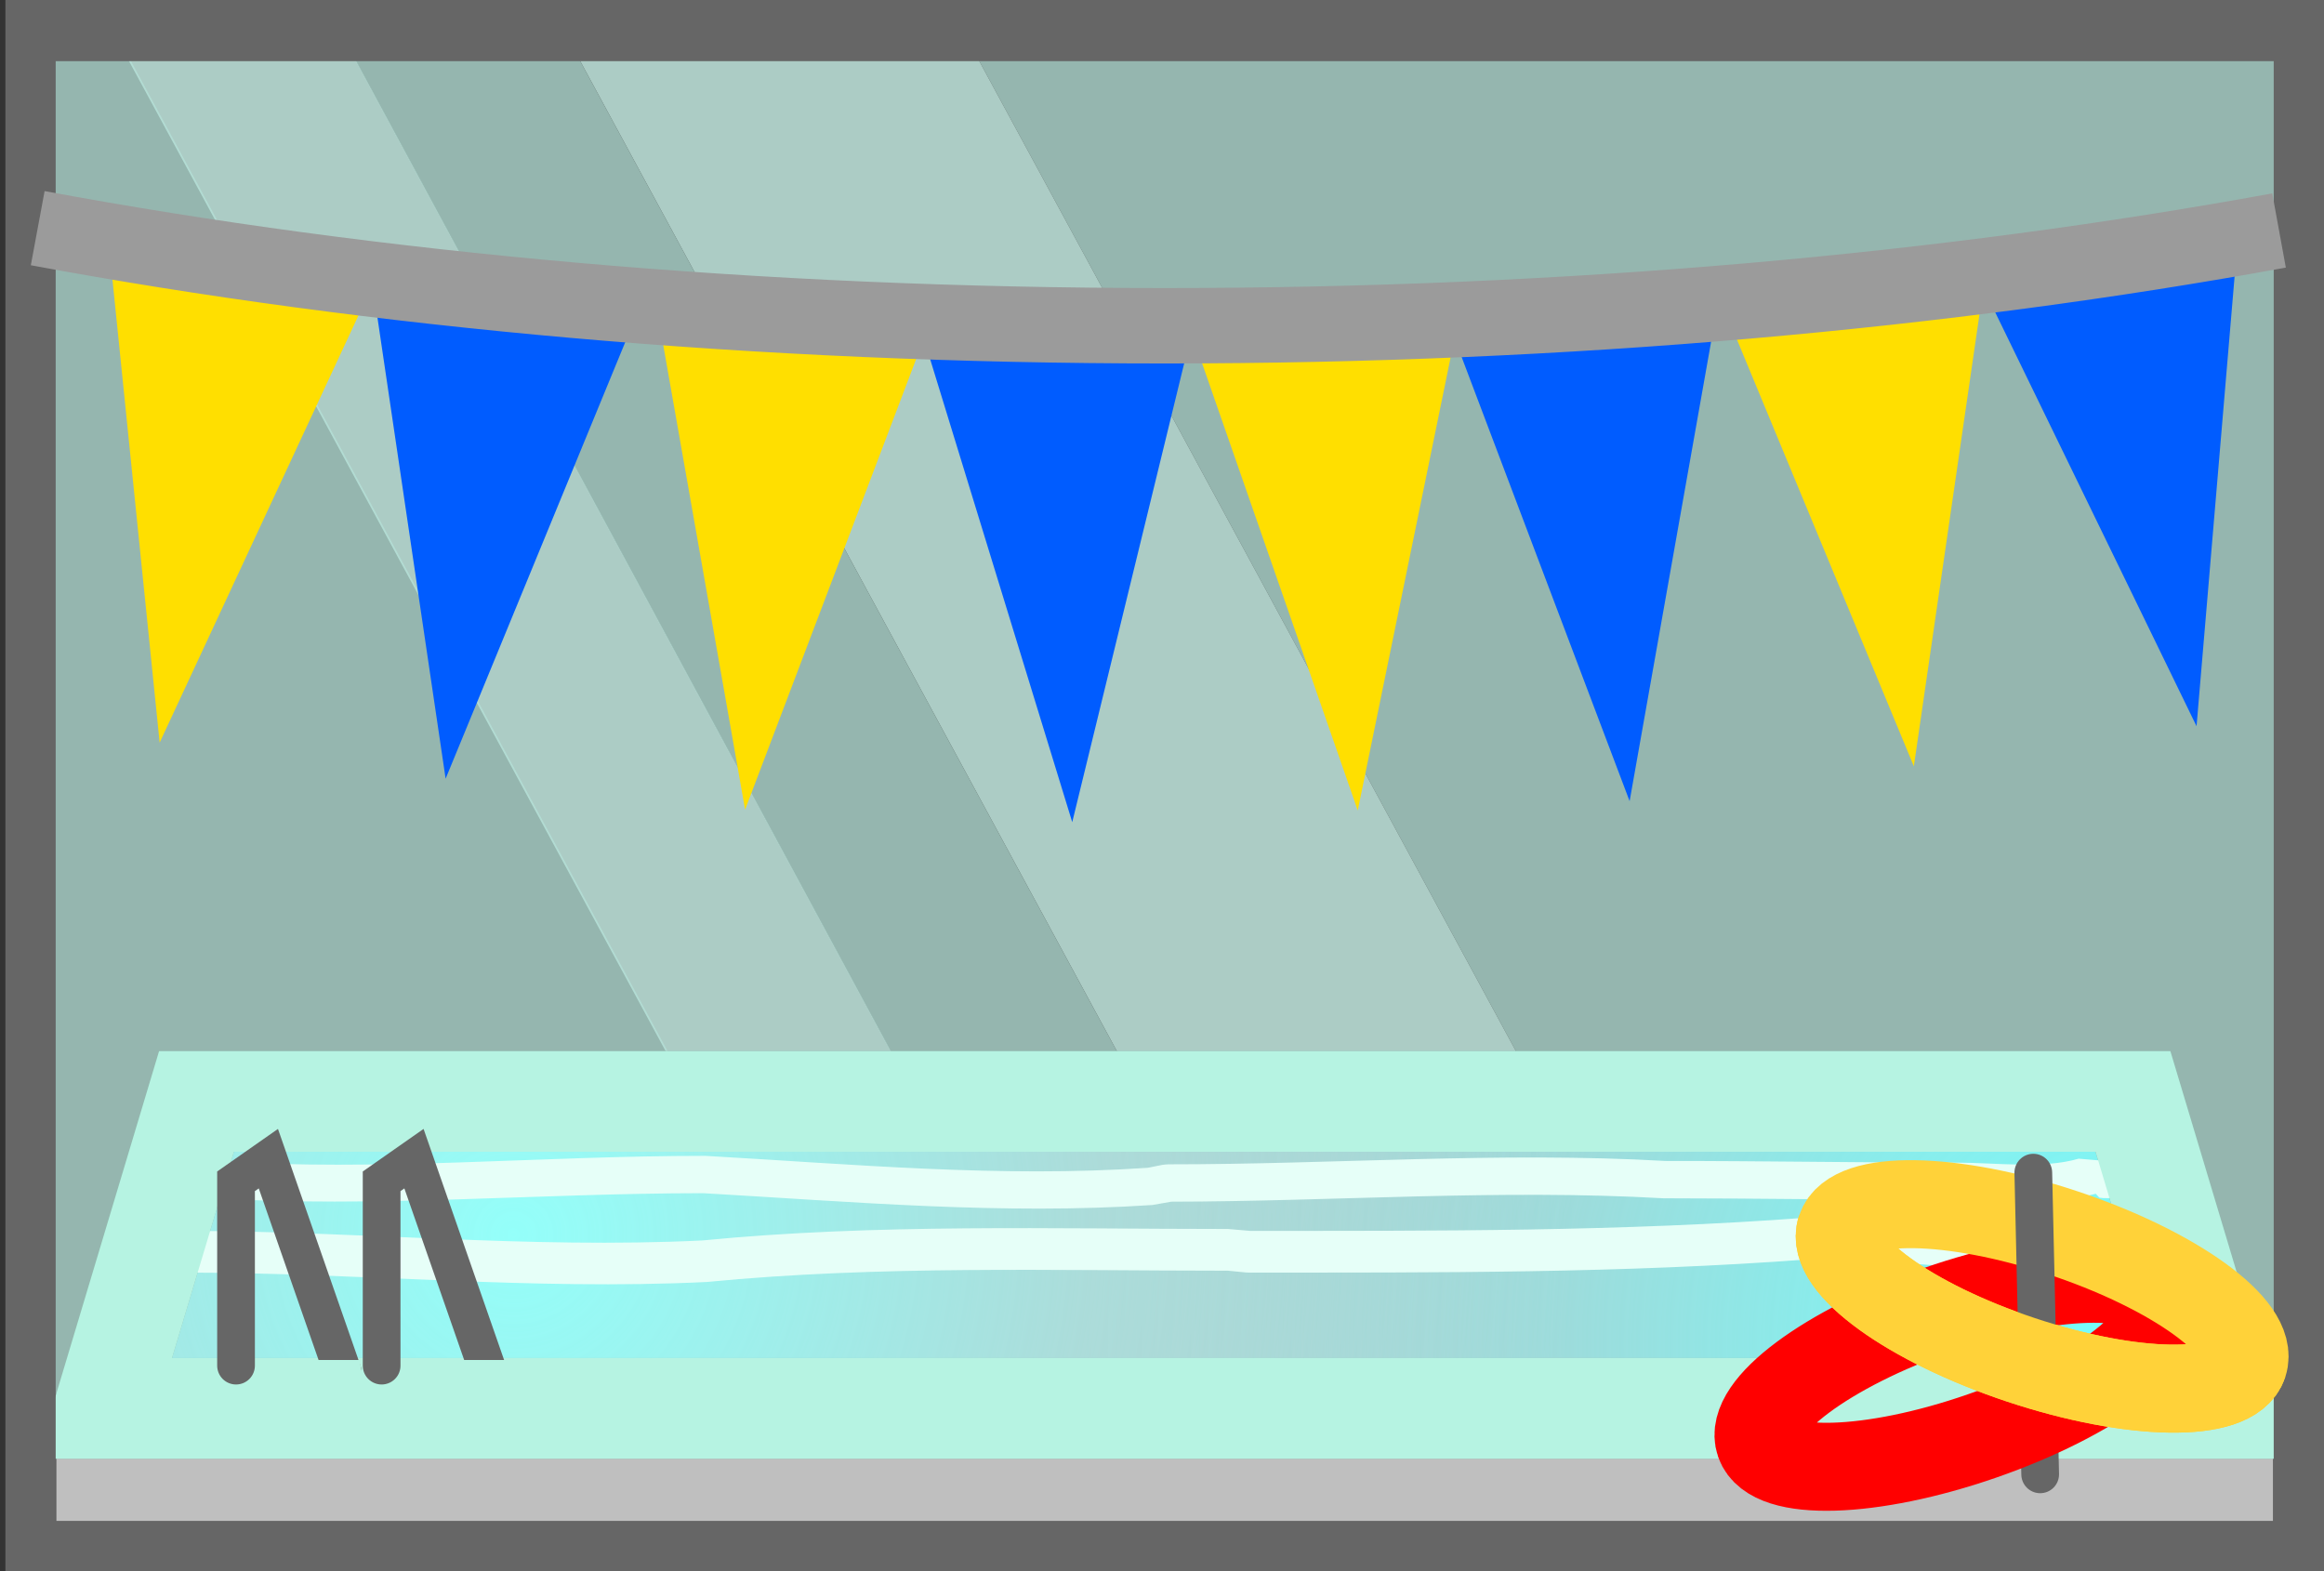 <svg version="1.1" xmlns="http://www.w3.org/2000/svg" xmlns:xlink="http://www.w3.org/1999/xlink" width="92.434" height="62.492" viewBox="0,0,92.434,62.492"><rect x="0" y="0" width="92.434" height="62.492" fill="#333333" stroke="none"/><defs><radialGradient cx="279.002" cy="202.157" r="42.172" gradientUnits="userSpaceOnUse" id="color-1"><stop offset="0" stop-color="#73fffe"/><stop offset="1" stop-color="#73fffe" stop-opacity="0"/></radialGradient><radialGradient cx="214.102" cy="197.857" r="42.172" gradientUnits="userSpaceOnUse" id="color-2"><stop offset="0" stop-color="#94fffa"/><stop offset="1" stop-color="#94fffa" stop-opacity="0"/></radialGradient><radialGradient cx="214.102" cy="197.857" r="42.172" gradientUnits="userSpaceOnUse" id="color-3"><stop offset="0" stop-color="#94fffa" stop-opacity="0"/><stop offset="1" stop-color="#94fffa" stop-opacity="0"/></radialGradient></defs><g transform="translate(-193.675,-148.754)"><g data-paper-data="{&quot;isPaintingLayer&quot;:true}" fill-rule="nonzero" stroke-linejoin="miter" stroke-miterlimit="10" stroke-dasharray="" stroke-dashoffset="0" style="mix-blend-mode: normal"><g data-paper-data="{&quot;index&quot;:null}"><path d="M285.35,150.432v54.504h-23.59l-29.543,-54.504h53.133" fill-opacity="0.753" fill="#b4e0d7" stroke="none" stroke-width="1" stroke-linecap="butt"/><path d="M232.217,150.432l29.543,54.504h-15.873l-29.543,-54.504h15.873" fill-opacity="0.749" fill="#d4fff5" stroke="none" stroke-width="1" stroke-linecap="butt"/><path d="M207.436,150.432l29.432,54.504h-8.928l-29.543,-54.504h9.038" fill-opacity="0.749" fill="#d4fff5" stroke="none" stroke-width="1" stroke-linecap="butt"/><path d="M216.344,150.432l29.543,54.504h-9.038l-29.432,-54.504h8.928" fill-opacity="0.753" fill="#b4e0d7" stroke="none" stroke-width="1" stroke-linecap="butt"/><path d="M194.839,150.432h3.638l29.543,54.504h-33.181v-54.504" fill-opacity="0.753" fill="#b4e0d7" stroke="none" stroke-width="1" stroke-linecap="butt"/><g stroke-width="1.512" stroke-linecap="round"><path d="" fill="#5e154d" stroke="#5e154d"/><path d="M285.35,150.432v54.504h-90.611v-54.504h90.611" fill="none" stroke="#666666"/></g></g><path d="M195.91,209.385c0,0 0,-1.954 0,-3.791c0,-0.417 5.3,-13.591 5.3,-13.591l77.28,0.8c0,0 5.6,9.445 5.6,12.682c0,1.704 0,3.9 0,3.9z" fill="#bfbfbf" stroke="none" stroke-width="0" stroke-linecap="butt"/><path d="M197.828,204.77l3.662,-12.206h77.021l3.662,12.206z" fill="url(#color-1)" stroke="#8fbfb2" stroke-width="4" stroke-linecap="butt"/><path d="M197.828,204.77l3.662,-12.206h77.021l3.662,12.206z" data-paper-data="{&quot;index&quot;:null}" fill="url(#color-2)" stroke="#8fbfb2" stroke-width="4" stroke-linecap="butt"/><path d="M278.594,198.404c0.164,0.818 -0.822,0.954 -0.822,0.954l-0.71,0.087c-3.795,-0.008 -7.558,-0.601 -11.409,-0.604c-7.438,0.561 -14.846,0.529 -22.318,0.529c0,0 -0.02,0 -0.055,-0.002c-0.035,-0.001 -0.055,-0.003 -0.055,-0.003l-0.708,-0.07c-6.887,0 -13.882,-0.219 -20.73,0.449c-6.984,0.341 -13.855,-0.374 -20.815,-0.374c0,0 -1,0 -1,-0.829c0,-0.829 1,-0.829 1,-0.829c6.901,0 13.715,0.718 20.639,0.38c6.907,-0.674 13.96,-0.456 20.906,-0.456l0.87,0.075c7.425,0 14.785,0.03 22.176,-0.527c3.874,-0.003 7.689,0.612 11.5,0.602l0.381,-0.064c0,0 0.986,-0.136 1.151,0.682z" fill="#e6fff8" stroke="none" stroke-width="0.5" stroke-linecap="butt"/><path d="M277.176,196.394l-0.143,-0.158c-1.752,0.447 -3.667,0.247 -5.524,0.247c-3.894,0 -7.785,-0.066 -11.675,-0.068c-6.505,-0.372 -13.07,0.126 -19.572,0.135l-0.753,0.132c-5.976,0.399 -11.88,-0.126 -17.856,-0.47c-6.649,0.003 -12.975,0.589 -19.59,0.2c0,0 -0.997,-0.062 -0.913,-0.802c0.083,-0.74 1.08,-0.678 1.08,-0.678c6.581,0.425 12.879,-0.207 19.501,-0.205c5.887,0.334 11.714,0.876 17.598,0.475l0.575,-0.116c0,0 0.046,-0.009 0.121,-0.014c0.074,-0.008 0.122,-0.008 0.122,-0.008c6.567,0.004 13.194,-0.51 19.766,-0.134c3.864,-0.002 7.73,0.067 11.598,0.067c1.538,0 3.424,0.258 4.84,-0.158l1.312,0.112c0,0 0.97,0.18 0.728,0.9c-0.243,0.72 -1.213,0.54 -1.213,0.54z" data-paper-data="{&quot;index&quot;:null}" fill="#e6fff8" stroke="none" stroke-width="0.5" stroke-linecap="butt"/><path d="M197.828,204.77l3.662,-12.206h77.021l3.662,12.206z" data-paper-data="{&quot;index&quot;:null}" fill="url(#color-3)" stroke="#b6f3e2" stroke-width="4" stroke-linecap="butt"/><path d="M203.063,203.071v-7.332l1.286,-0.9l2.959,8.49" fill="none" stroke="#666666" stroke-width="1.5" stroke-linecap="round"/><path d="M208.854,203.071v-7.332l1.286,-0.9l2.959,8.49" fill="none" stroke="#666666" stroke-width="1.5" stroke-linecap="round"/><path d="M205.326,206.459v-3.613h2.649l0.338,1.744l1.865,0.244c0,0 -0.061,-1.988 0.047,-1.988c2.614,0 5.976,0 5.976,0v3.613z" fill="#b6f3e2" stroke="none" stroke-width="0" stroke-linecap="butt"/><path d="M194.89,210.246v-60.492h90.219v60.492z" fill="none" stroke="#666666" stroke-width="2" stroke-linecap="butt"/><g stroke="#9b9b9b" stroke-linecap="butt"><path d="M198.007,158.491l10.396,1.798l-8.378,18.003z" fill="#ffdf00" stroke-width="0"/><path d="M208.488,160.036l10.467,1.327l-7.556,18.363z" fill="#005cff" stroke-width="0"/><path d="M219.857,161.357l10.5,1.037l-7.047,18.564z" fill="#ffdf00" stroke-width="0"/><path d="M230.482,162.427l10.547,-0.263l-4.707,19.291z" fill="#005cff" stroke-width="0"/><path d="M241.135,162.194l10.53,-0.655l-3.987,19.452z" fill="#ffdf00" stroke-width="0"/><path d="M251.45,162.004l10.509,-0.935l-3.468,19.551z" fill="#005cff" stroke-width="0"/><path d="M262.174,160.847l10.475,-1.264l-2.853,19.651z" fill="#ffdf00" stroke-width="0"/><path d="M272.334,159.741l10.38,-1.888l-1.674,19.786z" fill="#005cff" stroke-width="0"/><path d="M284.321,157.922c-13.218,2.418 -28.304,3.789 -44.321,3.789c-16.221,0 -31.487,-1.405 -44.825,-3.882" fill="none" stroke-width="3"/></g><g fill="none"><path d="M274.753,204.444c0.028,1.252 0.067,2.951 0.067,2.951" stroke="#666666" stroke-width="1.5" stroke-linecap="round"/><path d="M279.607,200.586c0.482,1.388 -2.695,3.753 -7.098,5.282c-4.402,1.53 -8.362,1.644 -8.844,0.257c-0.482,-1.388 2.695,-3.753 7.098,-5.282c4.402,-1.53 8.362,-1.644 8.844,-0.257z" stroke="#ff0000" stroke-width="3.5" stroke-linecap="butt"/><path d="M282.906,202.98c-0.464,1.394 -4.424,1.333 -8.846,-0.138c-4.422,-1.47 -7.631,-3.792 -7.168,-5.187c0.464,-1.394 4.424,-1.333 8.846,0.138c4.422,1.47 7.631,3.792 7.168,5.187z" stroke="#ffd239" stroke-width="3.5" stroke-linecap="butt"/><path d="M274.718,202.915c-0.05,-2.184 -0.171,-7.52 -0.171,-7.52" stroke="#666666" stroke-width="1.5" stroke-linecap="round"/><path d="M282.906,202.98c-0.464,1.394 -4.424,1.333 -8.846,-0.138c-4.422,-1.47 -7.631,-3.792 -7.168,-5.187" stroke="#ffd239" stroke-width="3.5" stroke-linecap="butt"/></g></g></g></svg>